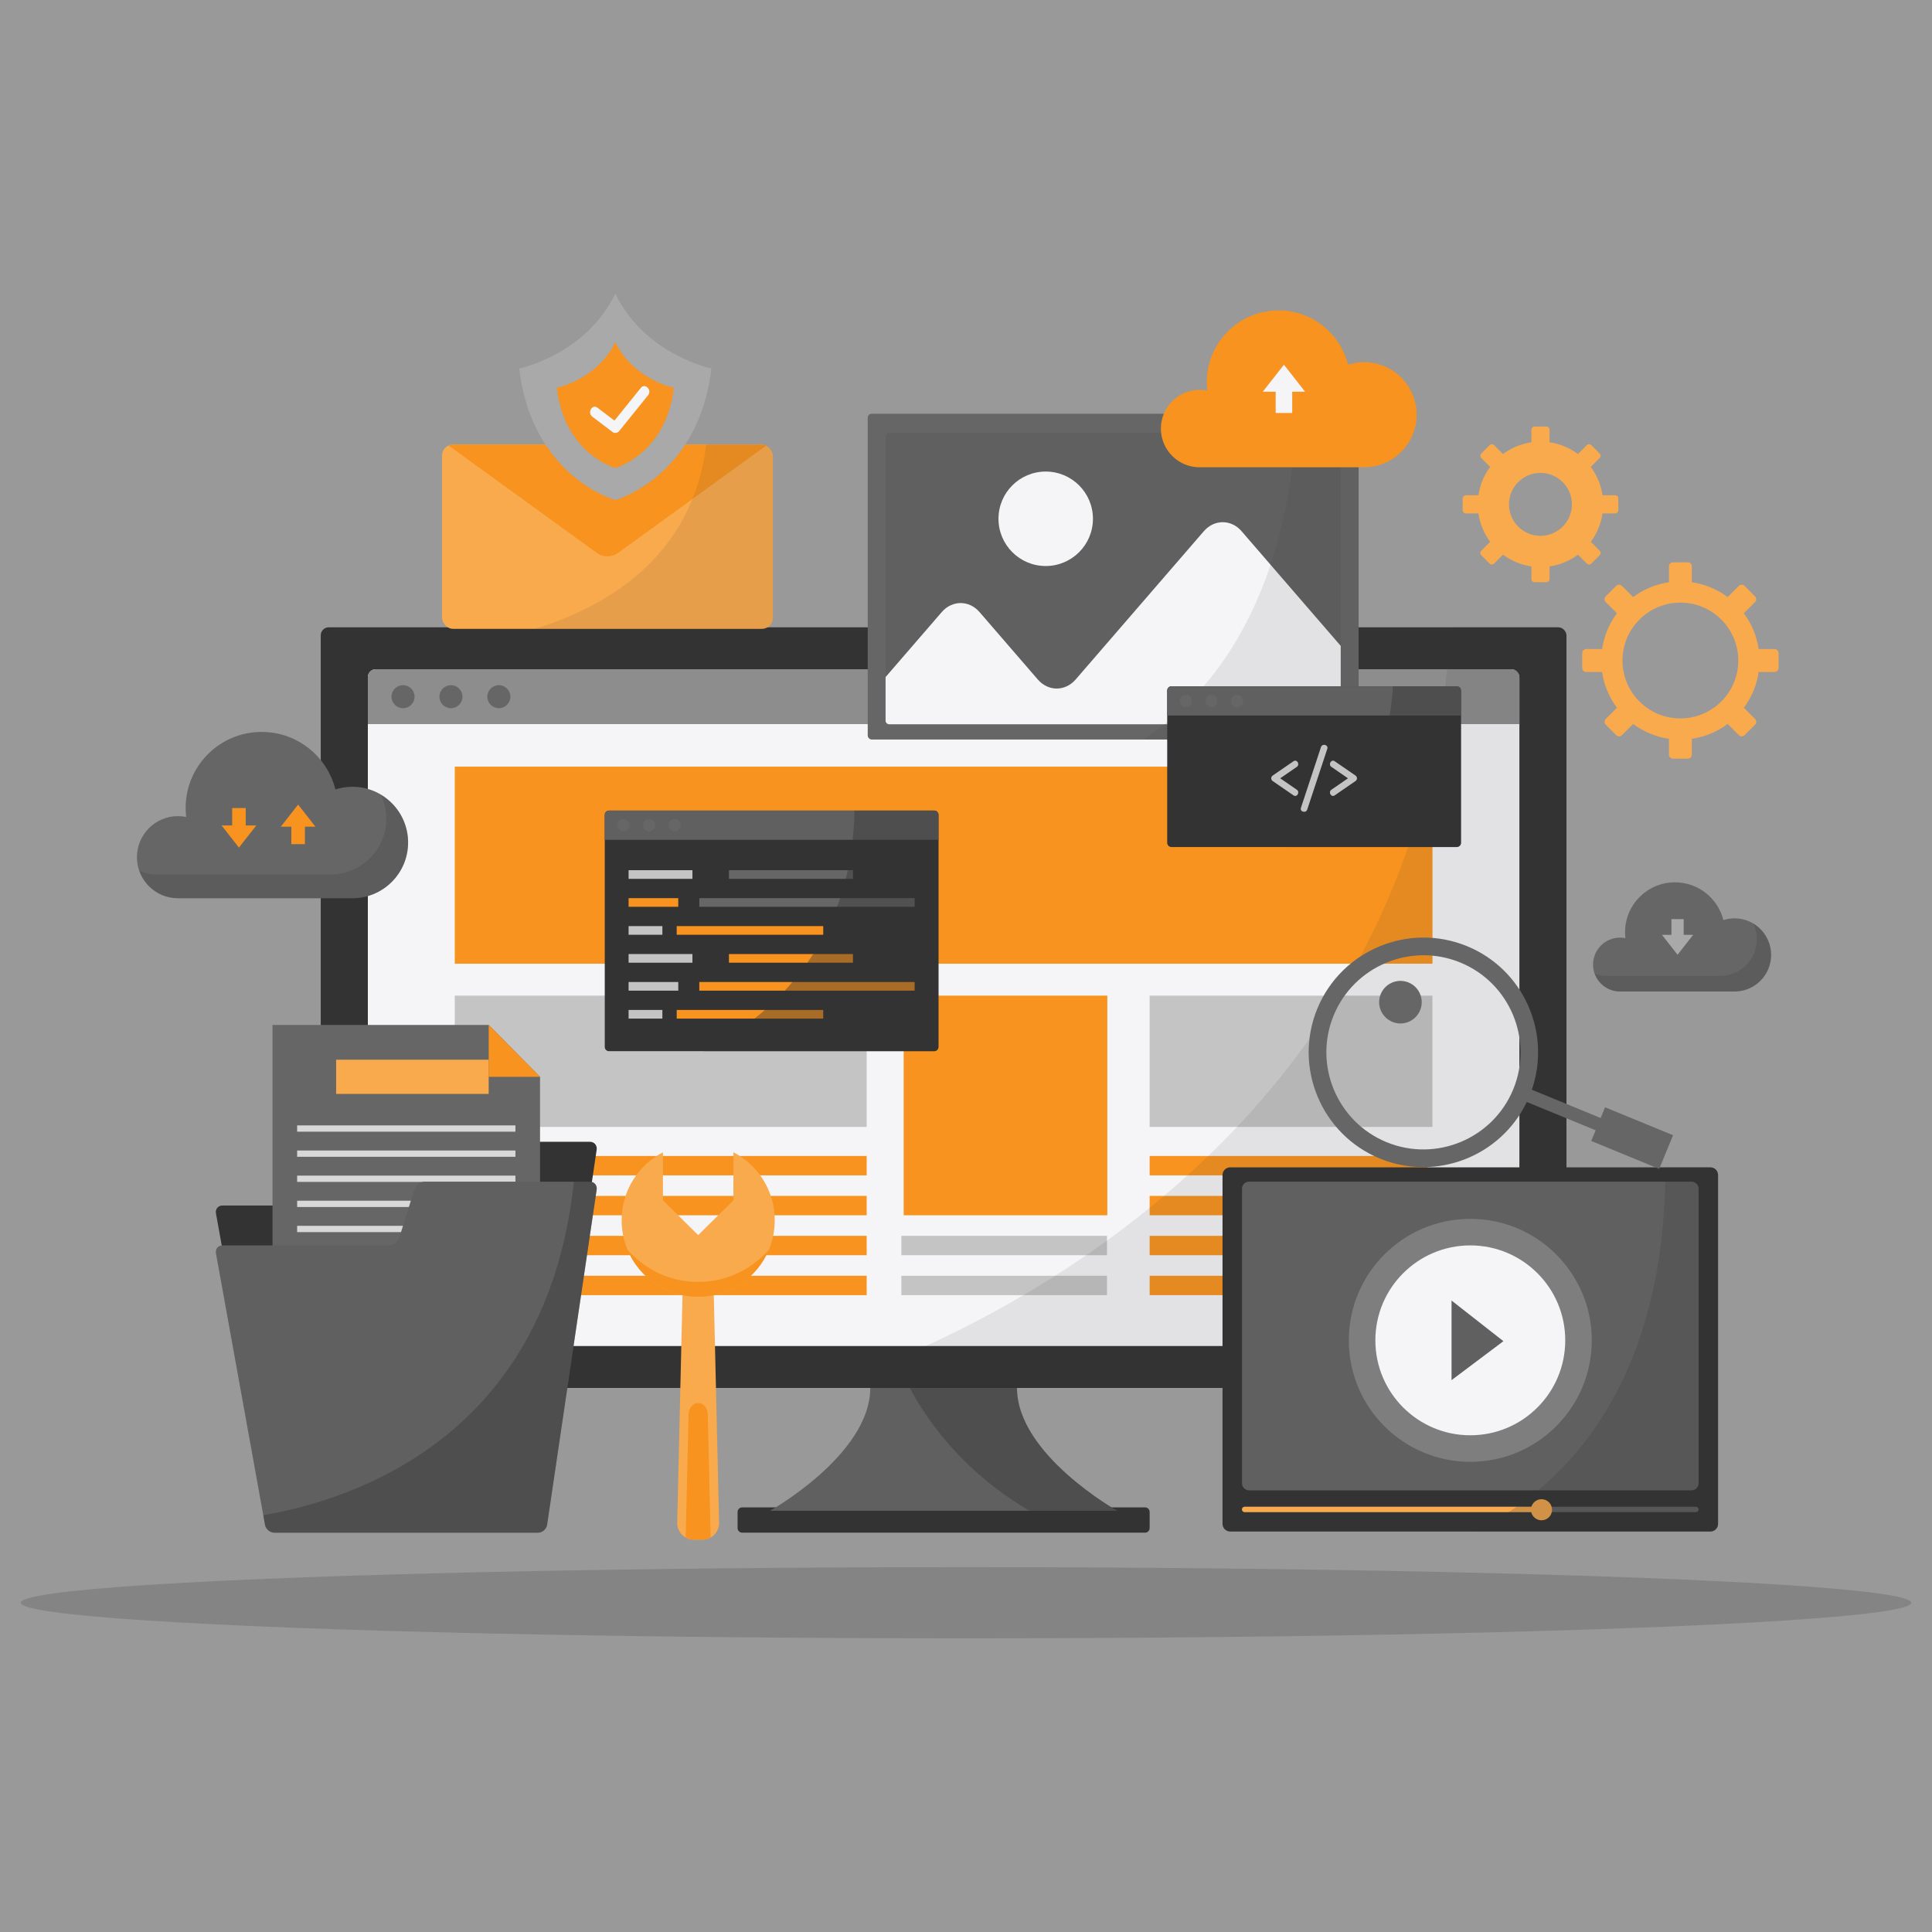 <?xml version="1.0" encoding="UTF-8"?>
<svg id="Layer_2" data-name="Layer 2" xmlns="http://www.w3.org/2000/svg" viewBox="0 0 1091.75 1091.75">
  <defs>
    <style>
      .cls-1 {
        opacity: .1;
      }

      .cls-1, .cls-2, .cls-3, .cls-4 {
        fill: #333;
      }

      .cls-5 {
        fill: #f9aa4d;
      }

      .cls-6, .cls-7 {
        fill: #f7931e;
      }

      .cls-8, .cls-9 {
        fill: #f5f5f7;
      }

      .cls-10 {
        fill: #999;
      }

      .cls-11 {
        fill: #666;
      }

      .cls-12 {
        fill: #8d8d8d;
      }

      .cls-13 {
        fill: #a9a9a9;
      }

      .cls-14 {
        fill: #d8d8d8;
      }

      .cls-15 {
        fill: #c4c4c4;
      }

      .cls-16 {
        fill: #606060;
      }

      .cls-3, .cls-7, .cls-9 {
        opacity: .2;
      }

      .cls-4 {
        opacity: .4;
      }
    </style>
  </defs>
  <g id="Layer_1-2" data-name="Layer 1">
    <g>
      <rect class="cls-10" width="1091.75" height="1091.75"/>
      <g>
        <g>
          <g>
            <g>
              <path class="cls-2" d="m419.4,851.79h227.65c1.44,0,2.6,1.17,2.6,2.6v9.11c0,1.43-1.17,2.6-2.6,2.6h-227.65c-1.44,0-2.6-1.17-2.6-2.6v-9.1c0-1.44,1.17-2.6,2.6-2.6Z"/>
              <g>
                <path class="cls-16" d="m574.68,784.3h-82.9c0,37.66-56.62,69.4-56.62,69.4h196.14s-56.62-31.73-56.62-69.4Z"/>
                <path class="cls-4" d="m574.68,784.3h-60.59c11.79,21.85,32.39,48.73,67.64,69.4h49.56s-56.62-31.73-56.62-69.4Z"/>
              </g>
            </g>
            <g>
              <g>
                <rect class="cls-2" x="181.25" y="354.49" width="703.94" height="429.81" rx="4.51" ry="4.51"/>
                <g>
                  <g>
                    <rect class="cls-8" x="207.87" y="378.18" width="650.72" height="382.43" rx="4.51" ry="4.51"/>
                    <path class="cls-12" d="m858.58,409.19v-26.5c0-2.48-2.03-4.51-4.51-4.51H212.38c-2.48,0-4.51,2.03-4.51,4.51v26.5h650.72Z"/>
                  </g>
                  <g>
                    <circle class="cls-11" cx="254.82" cy="393.69" r="6.51"/>
                    <circle class="cls-11" cx="227.75" cy="393.69" r="6.51"/>
                    <circle class="cls-11" cx="281.9" cy="393.69" r="6.51"/>
                  </g>
                  <g>
                    <g>
                      <rect class="cls-6" x="256.99" y="433.23" width="552.48" height="111.34"/>
                      <rect class="cls-15" x="256.99" y="562.62" width="232.76" height="74.19"/>
                      <g>
                        <g>
                          <rect class="cls-6" x="256.99" y="653.23" width="232.76" height="10.95"/>
                          <rect class="cls-6" x="256.99" y="675.79" width="232.76" height="10.95"/>
                        </g>
                        <g>
                          <rect class="cls-6" x="256.99" y="698.36" width="232.76" height="10.95"/>
                          <rect class="cls-6" x="256.99" y="720.92" width="232.76" height="10.95"/>
                        </g>
                      </g>
                    </g>
                    <rect class="cls-6" x="510.66" y="562.62" width="115.07" height="124.12"/>
                    <g>
                      <rect class="cls-15" x="509.35" y="698.36" width="116.2" height="10.95"/>
                      <rect class="cls-15" x="509.35" y="720.92" width="116.2" height="10.95"/>
                    </g>
                    <rect class="cls-15" x="649.65" y="562.62" width="159.81" height="74.19"/>
                    <g>
                      <g>
                        <rect class="cls-6" x="649.65" y="653.23" width="157.03" height="10.95"/>
                        <rect class="cls-6" x="649.65" y="675.79" width="157.03" height="10.95"/>
                      </g>
                      <g>
                        <rect class="cls-6" x="649.65" y="698.36" width="157.03" height="10.95"/>
                        <rect class="cls-6" x="649.65" y="720.92" width="157.03" height="10.95"/>
                      </g>
                    </g>
                  </g>
                </g>
              </g>
              <path class="cls-1" d="m885.2,779.78v-420.78c0-2.48-2.03-4.51-4.51-4.51h-61.06c-18.69,335.02-357.85,429.81-357.85,429.81h418.91c2.48,0,4.51-2.03,4.51-4.51Z"/>
            </g>
          </g>
          <g>
            <g>
              <g>
                <path class="cls-2" d="m240.05,645.18c-2.48,0-5.12,1.93-5.86,4.31l-8.58,27.41c-.74,2.37-3.38,4.31-5.86,4.31h-94.01c-2.48,0-4.15,2-3.71,4.44l27.73,153.46c.44,2.44,2.83,4.44,5.31,4.44h148.92c2.48,0,4.81-2.01,5.17-4.46l28.01-189.43c.36-2.45-1.37-4.46-3.85-4.46h-93.27Z"/>
                <g>
                  <polygon class="cls-11" points="305.17 793.52 154 793.52 154 579.17 276.16 579.17 305.17 608.5 305.17 793.52"/>
                  <polygon class="cls-6" points="276.16 579.17 305.17 608.5 276.16 608.5 276.16 579.17"/>
                  <g>
                    <g>
                      <g>
                        <rect class="cls-14" x="167.91" y="635.95" width="123.35" height="3.55"/>
                        <rect class="cls-14" x="167.91" y="650.14" width="123.35" height="3.55"/>
                      </g>
                      <g>
                        <rect class="cls-14" x="167.91" y="664.33" width="123.35" height="3.55"/>
                        <rect class="cls-14" x="167.91" y="678.51" width="123.35" height="3.55"/>
                      </g>
                      <g>
                        <rect class="cls-14" x="167.91" y="692.7" width="123.35" height="3.55"/>
                        <rect class="cls-14" x="167.91" y="706.88" width="123.35" height="3.55"/>
                      </g>
                    </g>
                    <rect class="cls-5" x="189.94" y="598.83" width="86.21" height="19.32"/>
                  </g>
                </g>
                <path class="cls-16" d="m240.05,667.74c-2.48,0-5.12,1.93-5.86,4.31l-8.58,27.41c-.74,2.37-3.38,4.31-5.86,4.31h-94.01c-2.48,0-4.15,2-3.71,4.44l27.73,153.46c.44,2.44,2.83,4.44,5.31,4.44h148.92c2.48,0,4.81-2.01,5.17-4.46l28.01-189.43c.36-2.45-1.37-4.46-3.85-4.46h-93.27Z"/>
              </g>
              <path class="cls-4" d="m309.16,861.64l28.01-189.43c.36-2.45-1.37-4.46-3.85-4.46h-9.04c-15.15,144.04-124.05,179.67-175.51,188.47l.98,5.44c.44,2.44,2.83,4.44,5.31,4.44h148.92c2.48,0,4.81-2.01,5.17-4.46Z"/>
            </g>
            <g>
              <g>
                <g>
                  <path class="cls-2" d="m695.17,659.66h271.36c2.39,0,4.33,1.94,4.33,4.33v197.11c0,2.39-1.94,4.34-4.34,4.34h-271.35c-2.39,0-4.34-1.94-4.34-4.34v-197.11c0-2.39,1.94-4.34,4.34-4.34Z"/>
                  <path class="cls-16" d="m705.83,667.74h250.05c2.2,0,3.99,1.79,3.99,3.99v166.46c0,2.2-1.79,3.99-3.99,3.99h-250.05c-2.2,0-3.99-1.79-3.99-3.99v-166.46c0-2.21,1.79-4,4-4Z"/>
                  <g>
                    <g>
                      <path class="cls-16" d="m959.87,852.97c0,.84-.68,1.52-1.53,1.52h-254.99c-.84,0-1.53-.68-1.53-1.52h0c0-.84.68-1.52,1.53-1.52h254.99c.84,0,1.53.68,1.53,1.52h0Z"/>
                      <path class="cls-5" d="m873.16,852.97c0,.84-.69,1.52-1.53,1.52h-168.28c-.84,0-1.53-.68-1.53-1.52h0c0-.84.68-1.52,1.53-1.52h168.28c.84,0,1.53.68,1.53,1.52h0Z"/>
                    </g>
                    <path class="cls-5" d="m877.05,853.14c0,3.29-2.67,5.96-5.96,5.96s-5.96-2.67-5.96-5.96,2.67-5.96,5.96-5.96,5.96,2.67,5.96,5.96Z"/>
                  </g>
                </g>
                <g>
                  <path class="cls-9" d="m899.5,757.41c0,37.91-30.73,68.65-68.65,68.65s-68.65-30.74-68.65-68.65,30.74-68.65,68.65-68.65,68.65,30.73,68.65,68.65Z"/>
                  <path class="cls-8" d="m884.5,757.41c0,29.63-24.02,53.65-53.65,53.65s-53.65-24.02-53.65-53.65,24.02-53.65,53.65-53.65,53.65,24.02,53.65,53.65Z"/>
                  <polygon class="cls-16" points="820.25 734.92 820.25 779.9 849.56 757.88 820.25 734.92"/>
                </g>
              </g>
              <path class="cls-3" d="m966.53,865.44c2.38,0,4.34-1.95,4.34-4.34v-197.11c0-2.38-1.95-4.34-4.34-4.34h-25.42c.02,136.5-70.36,187.98-108.21,205.78h133.63Z"/>
            </g>
            <g>
              <rect class="cls-11" x="490.34" y="233.81" width="277.4" height="184.09" rx="2.22" ry="2.22"/>
              <g>
                <g>
                  <rect class="cls-16" x="500.43" y="244.58" width="257.21" height="162.56" rx="2.02" ry="2.02"/>
                  <path class="cls-8" d="m701.61,300.18c-5.87-6.79-15.47-6.79-21.34,0l-72.46,83.82c-5.87,6.78-15.47,6.78-21.34,0l-32.95-38.13c-5.86-6.79-15.47-6.79-21.34,0l-31.75,36.73v24.65c0,1.11.91,2.02,2.02,2.02h253.16c1.12,0,2.02-.91,2.02-2.02v-42.26l-56.03-64.81Z"/>
                </g>
                <path class="cls-8" d="m617.61,293.16c0,14.74-11.95,26.69-26.69,26.69s-26.69-11.95-26.69-26.69,11.95-26.69,26.69-26.69,26.69,11.95,26.69,26.69Z"/>
              </g>
              <path class="cls-1" d="m765.52,417.9c1.22,0,2.22-1,2.22-2.22v-179.66c0-1.22-1-2.22-2.22-2.22h-32.36c-5.85,107.89-49.65,159.53-87.13,184.09h119.48Z"/>
            </g>
            <g>
              <g>
                <g>
                  <path class="cls-2" d="m344.14,458.05h183.78c1.33,0,2.4,1.08,2.4,2.4v131.16c0,1.33-1.08,2.4-2.4,2.4h-183.78c-1.33,0-2.4-1.08-2.4-2.4v-131.16c0-1.33,1.08-2.41,2.41-2.41Z"/>
                  <path class="cls-16" d="m530.33,474.57v-14.11c0-1.32-1.08-2.4-2.41-2.4h-183.78c-1.32,0-2.4,1.08-2.4,2.4v14.11h188.59Z"/>
                </g>
                <g>
                  <path class="cls-11" d="m370.21,466.31c0,1.91-1.55,3.47-3.46,3.47s-3.47-1.55-3.47-3.47,1.55-3.47,3.47-3.47,3.46,1.55,3.46,3.47Z"/>
                  <path class="cls-11" d="m355.79,466.31c0,1.91-1.55,3.47-3.46,3.47s-3.47-1.55-3.47-3.47,1.55-3.47,3.47-3.47,3.46,1.55,3.46,3.47Z"/>
                  <path class="cls-11" d="m384.63,466.31c0,1.91-1.55,3.47-3.46,3.47s-3.47-1.55-3.47-3.47,1.55-3.47,3.47-3.47,3.46,1.55,3.46,3.47Z"/>
                </g>
              </g>
              <g>
                <rect class="cls-11" x="395.17" y="507.53" width="121.68" height="4.89"/>
                <g>
                  <rect class="cls-15" x="355.21" y="491.74" width="36.08" height="4.89"/>
                  <rect class="cls-15" x="355.21" y="523.33" width="19.09" height="4.89"/>
                  <rect class="cls-15" x="355.21" y="539.12" width="36.08" height="4.89"/>
                  <rect class="cls-15" x="355.21" y="554.92" width="28.07" height="4.89"/>
                  <g>
                    <rect class="cls-11" x="411.92" y="491.74" width="70.07" height="4.89"/>
                    <rect class="cls-6" x="355.21" y="507.53" width="28.07" height="4.89"/>
                    <rect class="cls-6" x="382.4" y="523.33" width="82.79" height="4.89"/>
                    <rect class="cls-6" x="411.92" y="539.12" width="70.07" height="4.89"/>
                    <rect class="cls-6" x="395.17" y="554.92" width="121.68" height="4.89"/>
                    <rect class="cls-15" x="355.21" y="570.71" width="19.09" height="4.89"/>
                    <rect class="cls-6" x="382.4" y="570.71" width="82.79" height="4.89"/>
                  </g>
                </g>
              </g>
              <path class="cls-4" d="m530.33,460.46c0-1.32-1.08-2.4-2.41-2.4h-45.1c-1.09,84.09-58.68,122.67-85.14,135.97h130.25c1.32,0,2.41-1.08,2.41-2.41v-131.16Z"/>
            </g>
            <g>
              <g>
                <g>
                  <path class="cls-2" d="m661.98,387.81h161.22c1.33,0,2.4,1.08,2.4,2.4v86.03c0,1.33-1.08,2.4-2.4,2.4h-161.22c-1.33,0-2.41-1.08-2.41-2.41v-86.03c0-1.33,1.08-2.41,2.41-2.41Z"/>
                  <path class="cls-16" d="m825.6,404.33v-14.11c0-1.32-1.08-2.4-2.41-2.4h-161.22c-1.32,0-2.4,1.08-2.4,2.4v14.11h166.03Z"/>
                </g>
                <g>
                  <path class="cls-11" d="m688.04,396.07c0,1.91-1.55,3.47-3.46,3.47s-3.47-1.55-3.47-3.47,1.55-3.47,3.47-3.47,3.46,1.55,3.46,3.47Z"/>
                  <path class="cls-11" d="m673.62,396.07c0,1.91-1.55,3.47-3.46,3.47s-3.47-1.55-3.47-3.47,1.55-3.47,3.47-3.47,3.46,1.55,3.46,3.47Z"/>
                  <path class="cls-11" d="m702.46,396.07c0,1.91-1.55,3.47-3.46,3.47s-3.47-1.55-3.47-3.47,1.55-3.47,3.47-3.47,3.46,1.55,3.46,3.47Z"/>
                </g>
              </g>
              <g>
                <path class="cls-15" d="m746.47,422.16c-3.78,11.44-7.56,22.89-11.33,34.33-.75,2.27,2.82,3.23,3.56.98,3.78-11.44,7.56-22.88,11.34-34.32.75-2.27-2.82-3.23-3.57-.98h0Z"/>
                <g>
                  <path class="cls-15" d="m732.81,446.26c-3.12-2.15-6.25-4.3-9.38-6.45,3.13-2.15,6.26-4.3,9.38-6.45,1.95-1.34.11-4.54-1.87-3.19-3.9,2.68-7.8,5.37-11.7,8.04-1.19.82-1.19,2.38,0,3.19,3.9,2.68,7.8,5.36,11.7,8.05,1.97,1.35,3.82-1.85,1.87-3.19Z"/>
                  <path class="cls-15" d="m752.36,446.26c3.12-2.15,6.25-4.3,9.37-6.45-3.13-2.15-6.25-4.3-9.37-6.45-1.95-1.34-.1-4.54,1.86-3.19,3.9,2.68,7.8,5.37,11.7,8.04,1.19.82,1.19,2.38,0,3.19-3.9,2.68-7.8,5.36-11.7,8.05-1.97,1.35-3.81-1.85-1.86-3.19Z"/>
                </g>
              </g>
              <path class="cls-4" d="m823.19,478.65c1.32,0,2.41-1.08,2.41-2.41v-86.03c0-1.32-1.08-2.4-2.41-2.4h-36.09c-2.73,53.39-33.2,78.87-58.27,90.84h94.36Z"/>
            </g>
          </g>
          <g>
            <g>
              <path class="cls-11" d="m907,625.72l-2.48,6.05-38.9-15.98c11.12-32.21-4.68-68-36.59-81.11-33.08-13.6-71.05,2.26-84.65,35.34-13.59,33.08,2.26,71.06,35.35,84.65,31.91,13.11,68.31-1.22,83.05-31.95l38.9,15.98-2.49,6.04,38.42,15.79,7.82-19.03-38.42-15.79Zm-51.87-10.19c-11.5,27.98-43.62,41.39-71.61,29.89-27.98-11.49-41.39-43.62-29.89-71.6,11.5-27.98,43.62-41.39,71.61-29.9,27.98,11.5,41.39,43.62,29.89,71.61Z"/>
              <path class="cls-11" d="m786.73,555.22c-6.13,2.56-9.03,9.6-6.46,15.73,2.56,6.13,9.6,9.03,15.73,6.47,6.13-2.56,9.03-9.61,6.47-15.74-2.56-6.13-9.61-9.03-15.74-6.46Z"/>
            </g>
            <g>
              <g>
                <path class="cls-5" d="m1002.77,366.78h-8.98c-1.09-7.52-4.04-14.42-8.38-20.23l6.35-6.35c.88-.88.88-2.31,0-3.19l-5.96-5.96c-.88-.88-2.31-.88-3.19,0l-6.35,6.35c-5.82-4.34-12.72-7.29-20.23-8.38v-8.99c0-1.24-1.02-2.26-2.26-2.26h-8.42c-1.24,0-2.26,1.02-2.26,2.26v8.99c-7.52,1.09-14.41,4.04-20.23,8.38l-6.35-6.35c-.88-.88-2.31-.88-3.19,0l-5.96,5.96c-.88.88-.88,2.31,0,3.19l6.35,6.35c-4.34,5.82-7.29,12.72-8.38,20.23h-8.98c-1.24,0-2.26,1.02-2.26,2.26v8.42c0,1.24,1.01,2.26,2.26,2.26h8.98c1.09,7.52,4.04,14.41,8.38,20.23l-6.35,6.35c-.88.88-.88,2.31,0,3.19l5.96,5.96c.88.88,2.31.88,3.19,0l6.35-6.35c5.82,4.34,12.72,7.29,20.23,8.38v8.98c0,1.24,1.02,2.26,2.26,2.26h8.42c1.24,0,2.26-1.01,2.26-2.26v-8.98c7.52-1.09,14.42-4.04,20.24-8.38l6.35,6.35c.88.88,2.31.88,3.19,0l5.96-5.96c.88-.88.88-2.31,0-3.19l-6.35-6.35c4.34-5.82,7.29-12.72,8.38-20.24h8.98c1.24,0,2.26-1.02,2.26-2.26v-8.42c0-1.24-1.01-2.26-2.26-2.26Zm-53.21,39.19c-18.07,0-32.72-14.65-32.72-32.72s14.65-32.72,32.72-32.72,32.72,14.65,32.72,32.72-14.65,32.72-32.72,32.72Z"/>
                <path class="cls-5" d="m912.68,279.88h-7.12c-.86-5.96-3.2-11.43-6.65-16.04l5.04-5.04c.7-.69.7-1.83,0-2.53l-4.72-4.72c-.7-.7-1.84-.7-2.53,0l-5.03,5.03c-4.61-3.44-10.08-5.78-16.04-6.64v-7.12c0-.98-.81-1.79-1.79-1.79h-6.68c-.98,0-1.79.81-1.79,1.79v7.12c-5.96.87-11.43,3.2-16.05,6.65l-5.03-5.04c-.7-.7-1.83-.69-2.53,0l-4.72,4.72c-.7.69-.7,1.83,0,2.53l5.04,5.04c-3.44,4.62-5.78,10.08-6.64,16.04h-7.12c-.98,0-1.79.81-1.79,1.79v6.68c0,.98.8,1.79,1.79,1.79h7.12c.86,5.96,3.2,11.43,6.64,16.04l-5.04,5.03c-.7.7-.7,1.84,0,2.53l4.72,4.72c.7.7,1.83.7,2.53,0l5.03-5.04c4.61,3.45,10.08,5.78,16.05,6.65v7.12c0,.99.8,1.79,1.79,1.79h6.68c.98,0,1.79-.8,1.79-1.79v-7.12c5.96-.86,11.43-3.2,16.05-6.64l5.03,5.03c.7.7,1.84.7,2.53,0l4.72-4.72c.7-.69.7-1.83,0-2.53l-5.03-5.03c3.44-4.62,5.78-10.08,6.64-16.05h7.12c.98,0,1.79-.8,1.79-1.79v-6.68c0-.98-.8-1.79-1.79-1.79Zm-42.19,22.91c-9.82,0-17.78-7.96-17.78-17.78s7.96-17.78,17.78-17.78,17.78,7.96,17.78,17.78-7.96,17.78-17.78,17.78Z"/>
              </g>
              <g>
                <g>
                  <path class="cls-5" d="m406.36,860.38c.12,5.33-4.13,9.68-9.46,9.68h-4.75c-5.33,0-9.58-4.35-9.46-9.68l3.42-147.21c.12-5.32,3.91-9.68,8.41-9.68s8.29,4.36,8.41,9.68l3.42,147.21Z"/>
                  <path class="cls-6" d="m392.15,870.06h4.75c1.71,0,3.29-.48,4.67-1.27l-1.62-69.74c-.08-3.43-2.52-6.24-5.42-6.24s-5.34,2.81-5.42,6.24l-1.62,69.74c1.38.79,2.96,1.27,4.67,1.27Z"/>
                </g>
                <g>
                  <path class="cls-5" d="m414.44,651.15v27.14l-19.91,19.65-19.91-19.65v-27.14c-13.87,7.21-23.34,21.69-23.34,38.39,0,23.89,19.37,43.26,43.26,43.26s43.26-19.37,43.26-43.26c0-16.71-9.48-31.19-23.34-38.4Z"/>
                  <path class="cls-6" d="m394.52,724.41c-15.94,0-30.22-7.06-39.92-18.2,6.53,15.61,21.94,26.59,39.92,26.59s33.4-10.97,39.92-26.59c-9.71,11.14-23.99,18.2-39.92,18.2Z"/>
                </g>
              </g>
              <g>
                <g>
                  <g>
                    <rect class="cls-5" x="249.78" y="251.23" width="186.96" height="104.12" rx="6.18" ry="6.18"/>
                    <path class="cls-6" d="m430.56,251.23h-174.6c-.87,0-1.7.19-2.45.52l84.02,60.88c3.15,2.28,8.31,2.28,11.46,0l84.02-60.88c-.75-.33-1.58-.52-2.45-.52Z"/>
                  </g>
                  <path class="cls-1" d="m430.56,251.23h-31.5c-7.75,64.72-58.45,92.39-96.8,104.12h128.3c3.4,0,6.18-2.78,6.18-6.18v-91.75c0-3.4-2.78-6.18-6.18-6.18Z"/>
                </g>
                <g>
                  <path class="cls-13" d="m347.71,165.94c-16.77,34.6-54.28,42.29-54.28,42.29,7.21,61.52,54.28,74.33,54.28,74.33,0,0,47.07-12.82,54.28-74.33,0,0-37.51-7.69-54.28-42.29Z"/>
                  <path class="cls-6" d="m347.71,193.38c-10.22,21.09-33.08,25.77-33.08,25.77,4.39,37.49,33.08,45.3,33.08,45.3,0,0,28.69-7.81,33.08-45.3,0,0-22.86-4.68-33.08-25.77Z"/>
                  <path class="cls-8" d="m362.13,219.18c-4.97,6.17-9.94,12.33-14.92,18.49-3.19-2.42-6.38-4.84-9.57-7.27-3-2.28-5.91,2.8-2.95,5.04,3.85,2.92,7.69,5.84,11.54,8.76.95.72,2.79.47,3.54-.46,5.5-6.81,10.99-13.62,16.49-20.44,2.34-2.9-1.76-7.06-4.13-4.13Z"/>
                </g>
              </g>
            </g>
          </g>
          <g>
            <g>
              <g>
                <path class="cls-11" d="m199.12,444.6c-3.34,0-6.56.52-9.59,1.5-4.67-18.68-21.55-32.5-41.67-32.5-23.73,0-42.96,19.23-42.96,42.96,0,1.73.11,3.43.31,5.1-1.49-.31-3.05-.47-4.63-.47-12.81,0-23.2,10.39-23.2,23.2s10.39,23.2,23.2,23.2h98.53c17.4,0,31.5-14.1,31.5-31.5s-14.1-31.5-31.5-31.5Z"/>
                <path class="cls-3" d="m215.19,449.05c1.98,4.12,3.12,8.72,3.12,13.6,0,17.4-14.11,31.49-31.5,31.49h-98.53c-3.42,0-6.65-.75-9.57-2.08,3.17,9.04,11.76,15.54,21.88,15.54h98.53c17.4,0,31.5-14.1,31.5-31.5,0-11.52-6.2-21.56-15.43-27.05Z"/>
              </g>
              <g>
                <polygon class="cls-6" points="178.26 467.16 168.46 454.66 158.67 467.16 164.63 467.16 164.63 477.02 172.3 477.02 172.3 467.16 178.26 467.16"/>
                <polygon class="cls-6" points="125.22 466.46 135.02 478.97 144.82 466.46 138.86 466.46 138.86 456.61 131.19 456.61 131.19 466.46 125.22 466.46"/>
              </g>
            </g>
            <g>
              <g>
                <path class="cls-6" d="m770.8,204.65c-3.16,0-6.19.5-9.04,1.41-4.4-17.61-20.32-30.65-39.29-30.65-22.38,0-40.51,18.13-40.51,40.51,0,1.63.1,3.23.29,4.81-1.41-.29-2.87-.44-4.36-.44-12.09,0-21.88,9.8-21.88,21.88s9.8,21.87,21.88,21.87h92.92c16.4,0,29.71-13.29,29.71-29.7s-13.3-29.7-29.71-29.7Z"/>
                <path class="cls-7" d="m785.95,208.84c1.86,3.89,2.94,8.23,2.94,12.83,0,16.4-13.3,29.7-29.7,29.7h-92.92c-3.22,0-6.27-.71-9.03-1.96,2.99,8.53,11.09,14.65,20.64,14.65h92.92c16.4,0,29.71-13.29,29.71-29.7,0-10.86-5.85-20.34-14.55-25.51Z"/>
              </g>
              <polygon class="cls-8" points="737.5 221.35 725.54 206.09 713.58 221.35 720.86 221.35 720.86 233.38 730.22 233.38 730.22 221.35 737.5 221.35"/>
            </g>
            <g>
              <g>
                <path class="cls-11" d="m980.16,518.94c-2.2,0-4.31.35-6.3.99-3.07-12.26-14.15-21.34-27.36-21.34-15.58,0-28.21,12.62-28.21,28.2,0,1.14.07,2.25.2,3.35-.98-.2-2-.31-3.04-.31-8.41,0-15.23,6.83-15.23,15.23s6.82,15.23,15.23,15.23h64.69c11.42,0,20.68-9.25,20.68-20.68s-9.26-20.68-20.68-20.68Z"/>
                <path class="cls-3" d="m990.71,521.86c1.3,2.71,2.05,5.73,2.05,8.93,0,11.42-9.26,20.68-20.68,20.68h-64.69c-2.24,0-4.36-.5-6.28-1.37,2.08,5.94,7.72,10.2,14.37,10.2h64.69c11.42,0,20.68-9.25,20.68-20.68,0-7.56-4.07-14.15-10.13-17.76Z"/>
              </g>
              <polygon class="cls-13" points="939.15 528.26 947.97 539.51 956.79 528.26 951.42 528.26 951.42 519.39 944.52 519.39 944.52 528.26 939.15 528.26"/>
            </g>
          </g>
        </g>
        <ellipse class="cls-3" cx="545.88" cy="905.69" rx="534.13" ry="20.12"/>
      </g>
    </g>
  </g>
</svg>